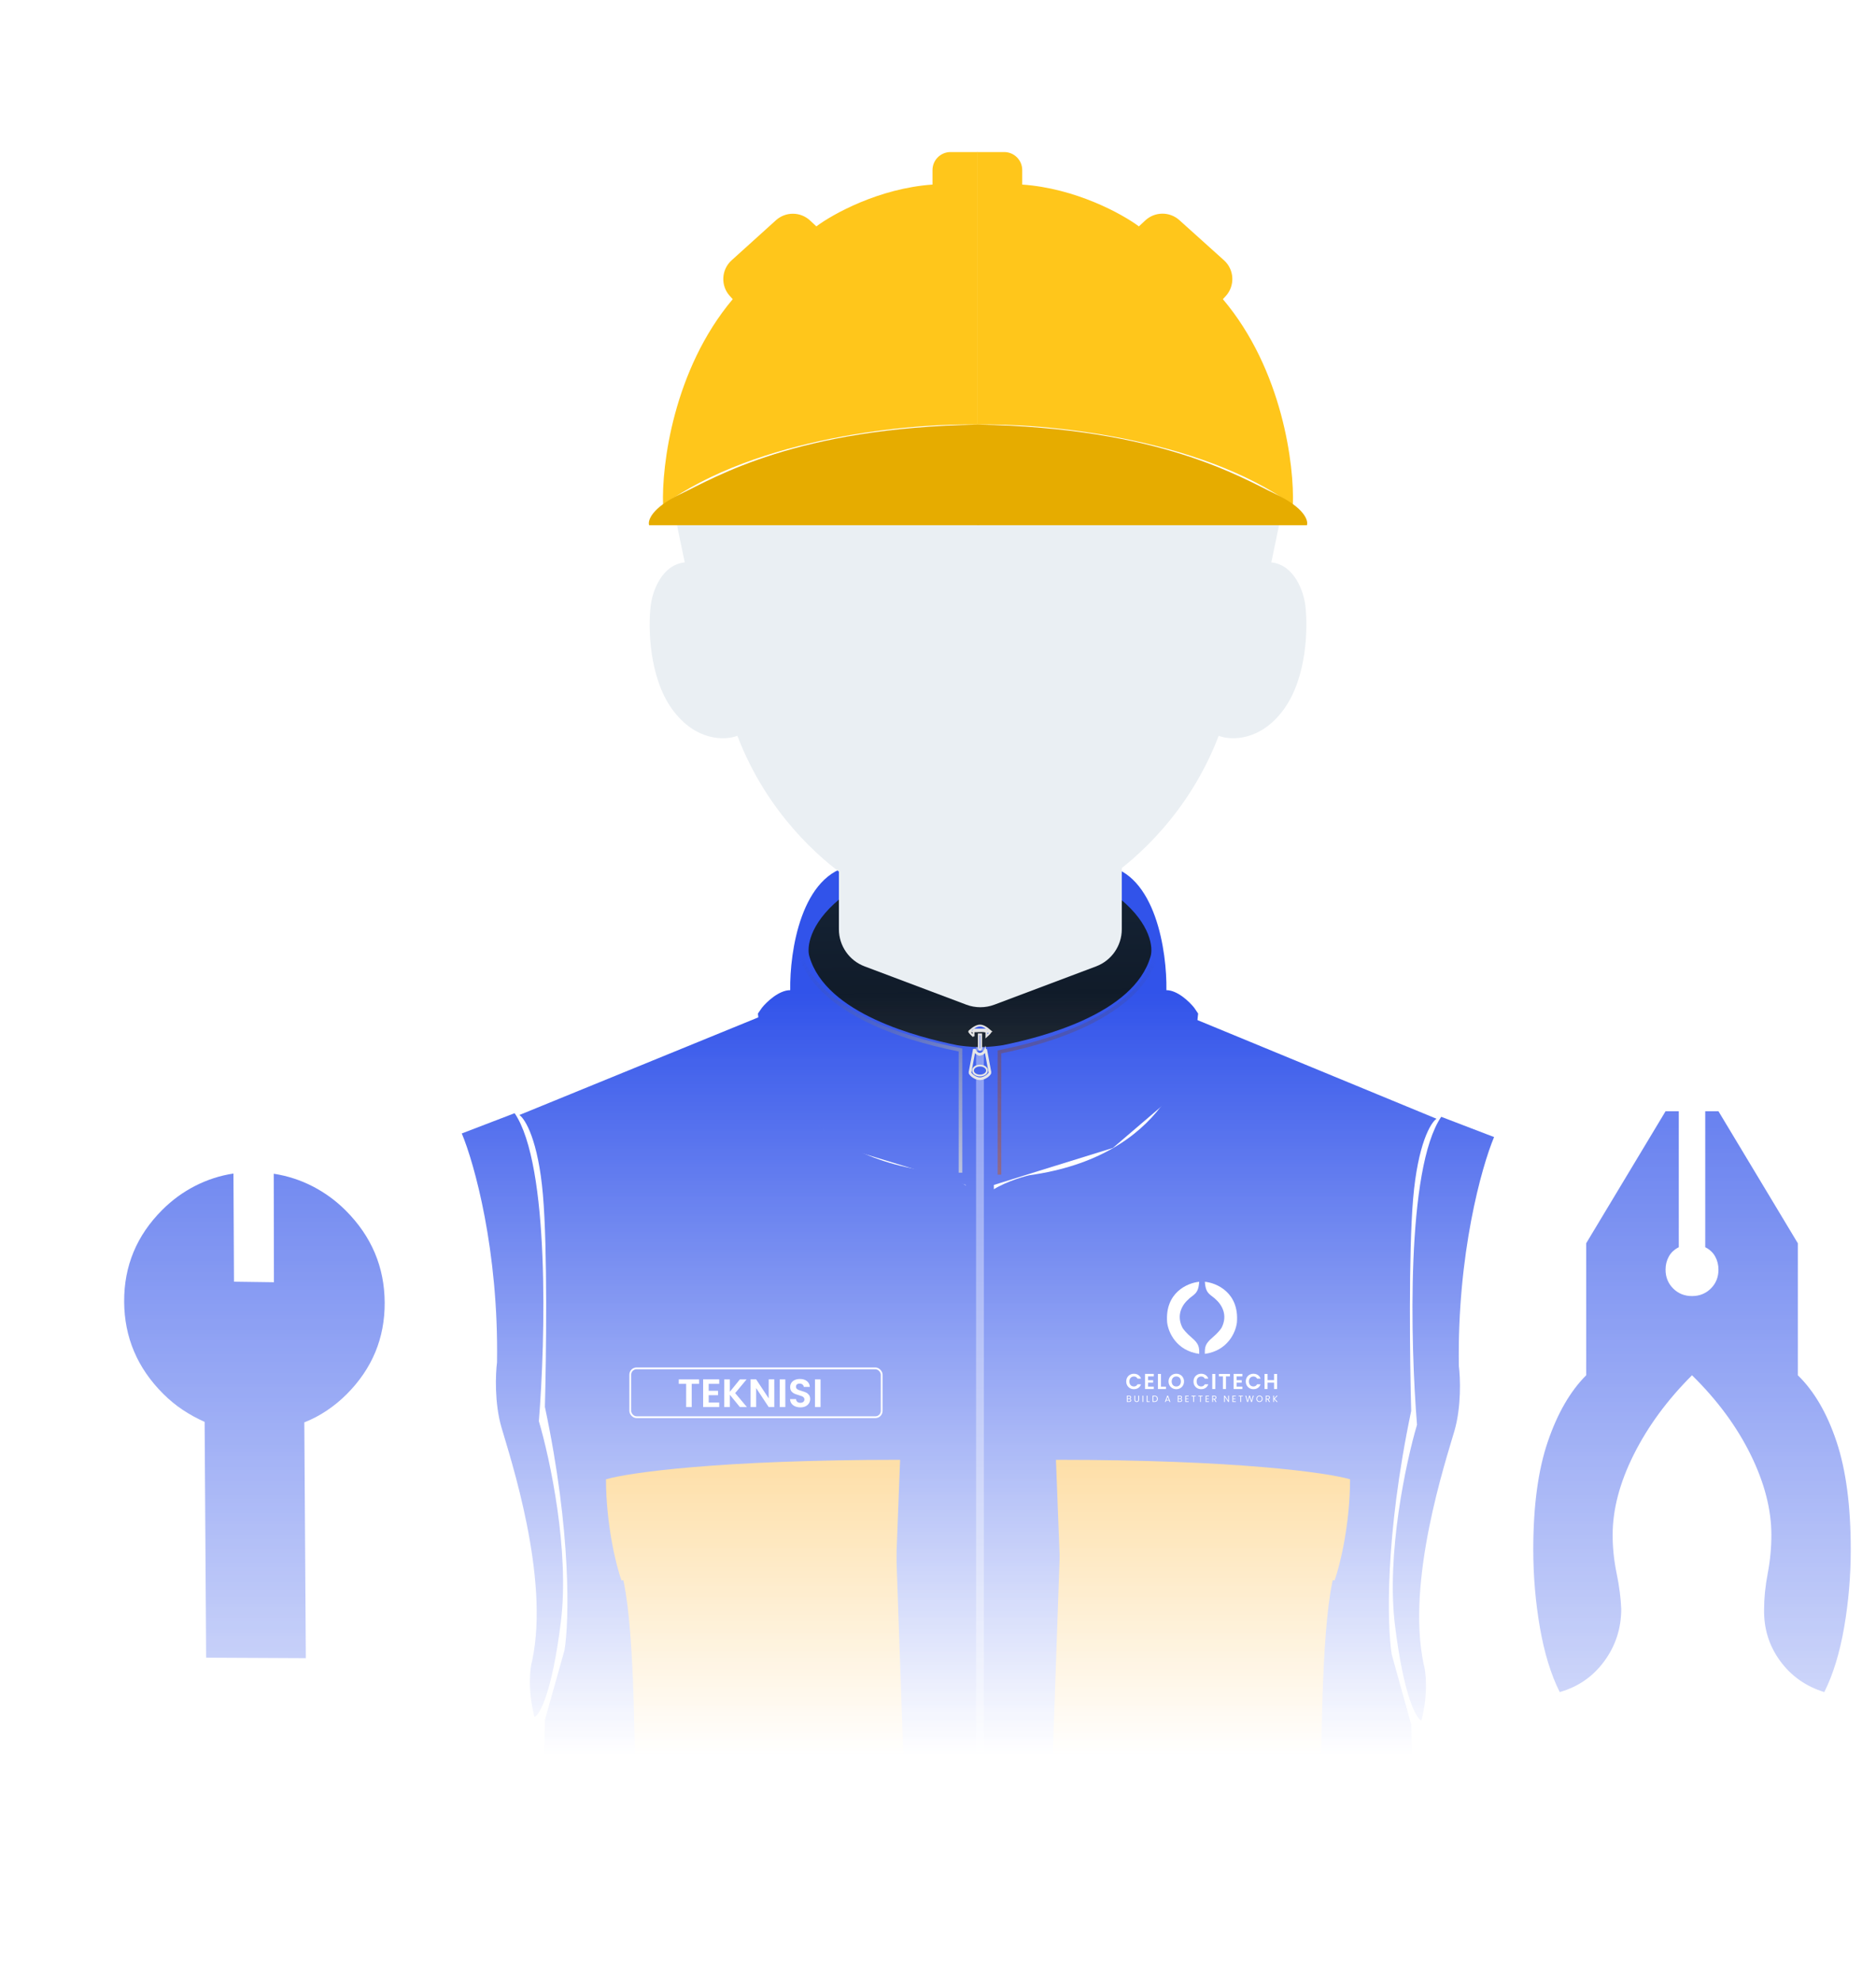 <svg width="161" height="170" viewBox="0 0 520 549" fill="none" xmlns="http://www.w3.org/2000/svg">
<mask id="mask0_1653_250" style="mask-type:alpha" maskUnits="userSpaceOnUse" x="33" y="0" width="487" height="487">
<rect x="33" width="487" height="487" fill="url(#paint0_linear_1653_250)"/>
</mask>
<g mask="url(#mask0_1653_250)">
<mask id="mask1_1653_250" style="mask-type:alpha" maskUnits="userSpaceOnUse" x="38" y="12" width="475" height="475">
<rect x="38" y="12" width="474.042" height="474.042" fill="#D9D9D9"/>
</mask>
<g mask="url(#mask1_1653_250)">
<g filter="url(#filter0_i_1653_250)">
<path fill-rule="evenodd" clip-rule="evenodd" d="M211.205 281.295C212.511 279.676 215.905 276.436 219.039 276.436C218.852 265.818 222.06 244.041 236.385 241.882H269.398H271.636V241.882H273.834H306.268C320.341 244.042 323.493 265.818 323.31 276.436C326.388 276.436 329.723 279.676 331.006 281.295L332.105 282.915L331.006 293.174L325.509 305.591L308.467 320.169L287.577 326.648L275.483 330.427L279.331 732.661L271.636 734.281L271.635 734.281L263.802 732.661L267.719 330.427L255.409 326.648L234.146 320.169L216.8 305.591L211.205 293.173L210.086 282.915L211.205 281.295Z" fill="#3153EA"/>
</g>
<g filter="url(#filter1_i_1653_250)">
<path d="M131 314.152L145.649 308.535C155.415 322.913 154.194 371.44 152.363 393.906C155.415 404.203 160.908 429.74 158.467 449.51C156.025 469.28 152.567 475.346 151.142 475.908C149.189 468.269 149.922 462.241 150.532 460.181C155.415 437.154 144.428 404.016 141.987 395.591C140.034 388.851 140.359 380.801 140.766 377.618C141.254 346.615 134.459 322.389 131 314.152Z" fill="#3153EA"/>
</g>
<path d="M258.869 731.289C263.661 733.014 267.764 733.446 269.216 733.446L269.216 329.534C265.731 326.946 260.14 325.22 257.78 324.681C220.311 319.504 212.033 293.403 212.577 281L143.957 309.042C145.591 310.12 149.185 316.052 150.492 331.152C151.799 346.251 151.4 376.63 151.037 389.932C158.444 424.877 157.754 449.431 156.483 457.341L151.127 476.432L151.037 476.754L146.68 675.205C146.499 685.631 145.809 708.532 144.502 716.729C143.195 724.925 147.225 727.334 149.403 727.514L235.451 729.671C241.26 729.491 254.076 729.563 258.869 731.289Z" fill="#3153EA"/>
<g filter="url(#filter2_i_1653_250)">
<path d="M411.137 315.152L396.488 309.535C386.722 323.913 387.942 372.44 389.774 394.906C386.722 405.203 381.228 430.74 383.67 450.51C386.111 470.28 389.57 476.346 390.994 476.908C392.947 469.269 392.215 463.241 391.605 461.181C386.722 438.154 397.708 405.016 400.15 396.591C402.103 389.851 401.778 381.801 401.371 378.618C400.882 347.615 407.678 323.389 411.137 315.152Z" fill="#3153EA"/>
</g>
<path d="M284.258 732.826C279.507 734.553 275.44 734.985 274 734.985L274 330.592C277.456 328 282.999 326.273 285.338 325.733C322.484 320.55 330.691 294.418 330.151 282L398.18 310.075C396.56 311.155 392.997 317.094 391.701 332.212C390.405 347.329 390.801 377.744 391.161 391.062C383.818 426.048 384.502 450.632 385.762 458.551L391.071 477.665L391.161 477.988L395.48 676.675C395.66 687.113 396.344 710.042 397.64 718.248C398.936 726.455 394.94 728.867 392.781 729.047L307.475 731.206C301.716 731.026 289.01 731.098 284.258 732.826Z" fill="#3153EA"/>
<rect x="270.555" y="286.154" width="2.16" height="448.126" fill="white" fill-opacity="0.38"/>
<path d="M221.975 258.619C219.393 265.998 226.843 283.239 266.235 291.014L266.237 325.029" stroke="url(#paint1_linear_1653_250)"/>
<path d="M320.231 259.159C322.751 266.538 315.48 283.779 277.034 291.554L277.033 325.569" stroke="url(#paint2_linear_1653_250)"/>
<g filter="url(#filter3_i_1653_250)">
<path fill-rule="evenodd" clip-rule="evenodd" d="M277.951 286.687C288.654 284.5 314.321 278.055 318.918 262.084C319.656 259.714 319.029 253.226 310.614 246.228C308.786 244.708 306.407 244.041 298.435 244.041H277.951H271.307V244.041H265.317H244.834C236.863 244.041 234.484 244.708 232.656 246.228C224.241 253.226 223.614 259.715 224.352 262.084C228.949 278.056 254.614 284.5 265.317 286.687C266.334 286.855 268.846 287.176 271.307 287.227V287.234C271.414 287.234 271.52 287.233 271.627 287.232C271.738 287.233 271.849 287.234 271.96 287.234V287.227C274.422 287.176 276.934 286.855 277.951 286.687Z" fill="url(#paint3_linear_1653_250)"/>
</g>
<path d="M269.853 285.34H270.103H273.169H273.419V285.59V287.245C273.62 287.062 273.801 286.894 273.958 286.74C274.22 286.484 274.406 286.279 274.51 286.125L269.853 285.34ZM269.853 285.34V285.59V287.245M269.853 285.34V287.245M269.853 287.245C269.652 287.062 269.471 286.894 269.314 286.74C269.051 286.484 268.866 286.279 268.762 286.125C268.705 286.041 268.676 285.98 268.66 285.938L269.853 287.245ZM274.517 285.747L274.517 285.747C273.298 284.665 272.409 284.244 271.636 284.244C270.863 284.244 269.974 284.665 268.755 285.747C268.687 285.808 268.662 285.842 268.653 285.858C268.649 285.864 268.648 285.867 268.648 285.868L268.648 285.868L268.648 285.868L274.517 285.747ZM274.517 285.747C274.585 285.808 274.61 285.842 274.619 285.858C274.623 285.865 274.624 285.867 274.624 285.868L274.624 285.868C274.624 285.868 274.625 285.871 274.625 285.878C274.625 285.878 274.625 285.878 274.625 285.878M274.517 285.747L274.625 285.878M268.732 297.294C268.737 297.35 268.792 297.519 268.939 297.715C269.093 297.921 269.329 298.153 269.614 298.365C270.185 298.787 270.949 299.112 271.636 299.112C272.323 299.112 273.087 298.787 273.657 298.365C273.943 298.153 274.179 297.921 274.333 297.715M268.732 297.294L268.978 297.34L268.987 297.29M268.732 297.294L269.956 290.773C269.999 290.932 270.055 291.086 270.124 291.232M268.732 297.294L268.981 297.273C268.981 297.269 268.981 297.269 268.982 297.273C268.983 297.276 268.985 297.282 268.987 297.29M268.987 297.29C268.992 297.304 268.999 297.324 269.011 297.351C269.036 297.407 269.077 297.482 269.139 297.565L269.139 297.565C269.276 297.748 269.494 297.964 269.763 298.164L269.763 298.164C270.305 298.565 271.018 298.862 271.636 298.862C272.254 298.862 272.966 298.565 273.509 298.164L273.509 298.164C273.778 297.964 273.996 297.748 274.133 297.565M268.987 297.29L270.124 291.232M274.133 297.565C274.133 297.565 274.133 297.565 274.133 297.565L274.333 297.715M274.133 297.565L274.333 297.715M274.133 297.565C274.195 297.482 274.236 297.407 274.261 297.351C274.273 297.324 274.28 297.304 274.285 297.29M274.333 297.715C274.48 297.519 274.535 297.35 274.54 297.294M274.54 297.294L274.294 297.34L274.285 297.29M274.54 297.294L273.326 290.825C273.28 290.971 273.221 291.112 273.15 291.245M274.54 297.294L274.29 297.273C274.291 297.269 274.291 297.269 274.29 297.273C274.289 297.276 274.287 297.282 274.285 297.29M274.285 297.29L273.15 291.245M273.15 291.245L273.068 290.809C272.838 291.478 272.277 292.05 271.636 292.069C270.917 292.054 270.421 291.473 270.213 290.762L270.124 291.232M273.15 291.245C273.099 291.341 273.043 291.432 272.981 291.519C272.668 291.957 272.195 292.303 271.644 292.319L271.63 292.32L271.631 292.319C271.046 292.307 270.594 291.981 270.298 291.54C270.233 291.443 270.175 291.34 270.124 291.232M274.625 285.878C274.625 285.879 274.626 285.897 274.611 285.938C274.596 285.98 274.567 286.041 274.51 286.125L274.625 285.878ZM268.647 285.878C268.647 285.878 268.647 285.878 268.647 285.878L268.647 285.878ZM271.484 290.902C271.423 290.842 271.345 290.717 271.304 290.467V286.685H271.967V290.467C271.927 290.717 271.849 290.842 271.788 290.902C271.728 290.962 271.67 290.974 271.636 290.974C271.602 290.974 271.544 290.962 271.484 290.902ZM273.578 296.717C273.578 296.296 273.322 295.946 272.971 295.712C272.618 295.478 272.146 295.34 271.636 295.34C271.126 295.34 270.654 295.478 270.301 295.712C269.95 295.946 269.694 296.296 269.694 296.717C269.694 297.138 269.95 297.488 270.301 297.722C270.654 297.957 271.126 298.094 271.636 298.094C272.146 298.094 272.618 297.957 272.971 297.722C273.322 297.488 273.578 297.138 273.578 296.717Z" fill="#3153EA" stroke="#E4E4E4" stroke-width="0.5"/>
<g filter="url(#filter4_d_1653_250)">
<path d="M291.611 490.241L293.771 428.151C330.917 426.423 359.64 430.851 369.898 434.09C366.443 446.184 366.299 479.262 366.119 493.48L291.611 490.241Z" fill="#FBAC1E"/>
<g filter="url(#filter5_d_1653_250)">
<path d="M293.771 428.692L292.691 400.616C343.227 400.616 368.099 404.216 374.218 406.015C374.218 418.109 371.518 429.771 369.899 434.091C343.119 427.18 307.809 427.612 293.771 428.692Z" fill="#FBAC1E"/>
</g>
<g filter="url(#filter6_ii_1653_250)">
<path d="M296.406 425.418L295.391 402.776C342.914 402.776 366.304 405.679 372.058 407.13C372.058 416.884 369.519 426.289 367.996 429.772C342.813 424.199 309.607 424.547 296.406 425.418Z" fill="#FBAC1E"/>
</g>
</g>
<g filter="url(#filter7_d_1653_250)">
<path d="M250.578 490.241L248.418 428.151C211.273 426.423 182.549 430.851 172.291 434.09C175.746 446.184 175.89 479.262 176.07 493.48L250.578 490.241Z" fill="#FBAC1E"/>
<g filter="url(#filter8_d_1653_250)">
<path d="M248.418 428.692L249.498 400.616C198.962 400.616 174.09 404.216 167.971 406.015C167.971 418.109 170.671 429.771 172.291 434.091C199.07 427.18 234.381 427.612 248.418 428.692Z" fill="#FBAC1E"/>
</g>
<g filter="url(#filter9_ii_1653_250)">
<path d="M245.783 425.418L246.799 402.776C199.275 402.776 175.886 405.679 170.131 407.13C170.131 416.884 172.67 426.289 174.193 429.772C199.377 424.199 232.582 424.547 245.783 425.418Z" fill="#FBAC1E"/>
</g>
</g>
<path d="M327.739 367.965C325.972 364.417 327.695 361.567 329.695 359.83C325.784 361.491 325.197 366.392 325.675 368.456L326.977 372.005L329.778 374.44L331.722 375.1L331.892 375.138L332.024 375.176L332.401 375.251C332.458 373.345 332.269 372.401 330.325 370.759C328.77 369.445 327.953 368.349 327.739 367.965Z" fill="white"/>
<path d="M323.511 366.494C322.877 358.249 329.174 355.571 332.402 355.263C332.156 358.887 330.904 358.585 328.608 360.793C326.785 362.546 326.204 363.908 326.022 365.418C325.202 372.224 330.256 374.83 332.402 375.252C326.12 374.376 323.832 369.344 323.511 366.494Z" fill="white"/>
<path d="M338.632 367.965C340.399 364.417 338.677 361.567 336.676 359.83C340.587 361.491 341.174 366.392 340.696 368.456L339.394 372.005L336.593 374.44L334.649 375.1L334.479 375.138L334.347 375.176L333.97 375.251C333.913 373.345 334.102 372.401 336.046 370.759C337.601 369.445 338.418 368.349 338.632 367.965Z" fill="white"/>
<path d="M342.86 366.494C343.494 358.249 337.197 355.571 333.969 355.263C334.215 358.887 335.467 358.585 337.763 360.793C339.586 362.546 340.167 363.908 340.349 365.418C341.17 372.224 336.115 374.83 333.969 375.252C340.251 374.376 342.539 369.344 342.86 366.494Z" fill="white"/>
<path d="M312.18 382.9C312.18 382.488 312.272 382.12 312.456 381.796C312.644 381.468 312.898 381.214 313.218 381.034C313.542 380.85 313.904 380.758 314.304 380.758C314.772 380.758 315.182 380.878 315.534 381.118C315.886 381.358 316.132 381.69 316.272 382.114H315.306C315.21 381.914 315.074 381.764 314.898 381.664C314.726 381.564 314.526 381.514 314.298 381.514C314.054 381.514 313.836 381.572 313.644 381.688C313.456 381.8 313.308 381.96 313.2 382.168C313.096 382.376 313.044 382.62 313.044 382.9C313.044 383.176 313.096 383.42 313.2 383.632C313.308 383.84 313.456 384.002 313.644 384.118C313.836 384.23 314.054 384.286 314.298 384.286C314.526 384.286 314.726 384.236 314.898 384.136C315.074 384.032 315.21 383.88 315.306 383.68H316.272C316.132 384.108 315.886 384.442 315.534 384.682C315.186 384.918 314.776 385.036 314.304 385.036C313.904 385.036 313.542 384.946 313.218 384.766C312.898 384.582 312.644 384.328 312.456 384.004C312.272 383.68 312.18 383.312 312.18 382.9ZM318.219 381.49V382.54H319.629V383.206H318.219V384.316H319.809V385H317.379V380.806H319.809V381.49H318.219ZM321.803 384.334H323.183V385H320.963V380.812H321.803V384.334ZM326.051 385.042C325.659 385.042 325.299 384.95 324.971 384.766C324.643 384.582 324.383 384.328 324.191 384.004C323.999 383.676 323.903 383.306 323.903 382.894C323.903 382.486 323.999 382.12 324.191 381.796C324.383 381.468 324.643 381.212 324.971 381.028C325.299 380.844 325.659 380.752 326.051 380.752C326.447 380.752 326.807 380.844 327.131 381.028C327.459 381.212 327.717 381.468 327.905 381.796C328.097 382.12 328.193 382.486 328.193 382.894C328.193 383.306 328.097 383.676 327.905 384.004C327.717 384.328 327.459 384.582 327.131 384.766C326.803 384.95 326.443 385.042 326.051 385.042ZM326.051 384.292C326.303 384.292 326.525 384.236 326.717 384.124C326.909 384.008 327.059 383.844 327.167 383.632C327.275 383.42 327.329 383.174 327.329 382.894C327.329 382.614 327.275 382.37 327.167 382.162C327.059 381.95 326.909 381.788 326.717 381.676C326.525 381.564 326.303 381.508 326.051 381.508C325.799 381.508 325.575 381.564 325.379 381.676C325.187 381.788 325.037 381.95 324.929 382.162C324.821 382.37 324.767 382.614 324.767 382.894C324.767 383.174 324.821 383.42 324.929 383.632C325.037 383.844 325.187 384.008 325.379 384.124C325.575 384.236 325.799 384.292 326.051 384.292ZM330.823 382.9C330.823 382.488 330.915 382.12 331.099 381.796C331.287 381.468 331.541 381.214 331.861 381.034C332.185 380.85 332.547 380.758 332.947 380.758C333.415 380.758 333.825 380.878 334.177 381.118C334.529 381.358 334.775 381.69 334.915 382.114H333.949C333.853 381.914 333.717 381.764 333.541 381.664C333.369 381.564 333.169 381.514 332.941 381.514C332.697 381.514 332.479 381.572 332.287 381.688C332.099 381.8 331.951 381.96 331.843 382.168C331.739 382.376 331.687 382.62 331.687 382.9C331.687 383.176 331.739 383.42 331.843 383.632C331.951 383.84 332.099 384.002 332.287 384.118C332.479 384.23 332.697 384.286 332.941 384.286C333.169 384.286 333.369 384.236 333.541 384.136C333.717 384.032 333.853 383.88 333.949 383.68H334.915C334.775 384.108 334.529 384.442 334.177 384.682C333.829 384.918 333.419 385.036 332.947 385.036C332.547 385.036 332.185 384.946 331.861 384.766C331.541 384.582 331.287 384.328 331.099 384.004C330.915 383.68 330.823 383.312 330.823 382.9ZM336.863 380.812V385H336.023V380.812H336.863ZM340.933 380.812V381.49H339.817V385H338.977V381.49H337.861V380.812H340.933ZM342.776 381.49V382.54H344.186V383.206H342.776V384.316H344.366V385H341.936V380.806H344.366V381.49H342.776ZM345.315 382.9C345.315 382.488 345.407 382.12 345.591 381.796C345.779 381.468 346.033 381.214 346.353 381.034C346.677 380.85 347.039 380.758 347.439 380.758C347.907 380.758 348.317 380.878 348.669 381.118C349.021 381.358 349.267 381.69 349.407 382.114H348.441C348.345 381.914 348.209 381.764 348.033 381.664C347.861 381.564 347.661 381.514 347.433 381.514C347.189 381.514 346.971 381.572 346.779 381.688C346.591 381.8 346.443 381.96 346.335 382.168C346.231 382.376 346.179 382.62 346.179 382.9C346.179 383.176 346.231 383.42 346.335 383.632C346.443 383.84 346.591 384.002 346.779 384.118C346.971 384.23 347.189 384.286 347.433 384.286C347.661 384.286 347.861 384.236 348.033 384.136C348.209 384.032 348.345 383.88 348.441 383.68H349.407C349.267 384.108 349.021 384.442 348.669 384.682C348.321 384.918 347.911 385.036 347.439 385.036C347.039 385.036 346.677 384.946 346.353 384.766C346.033 384.582 345.779 384.328 345.591 384.004C345.407 383.68 345.315 383.312 345.315 382.9ZM353.988 380.812V385H353.148V383.218H351.354V385H350.514V380.812H351.354V382.534H353.148V380.812H353.988Z" fill="white"/>
<path d="M313.224 387.68C313.287 387.69 313.345 387.715 313.397 387.757C313.45 387.799 313.492 387.85 313.522 387.912C313.553 387.974 313.569 388.04 313.569 388.11C313.569 388.198 313.547 388.278 313.502 388.35C313.457 388.42 313.391 388.475 313.304 388.517C313.219 388.557 313.118 388.577 313.002 388.577H312.352V386.835H312.977C313.095 386.835 313.196 386.855 313.279 386.895C313.362 386.933 313.425 386.985 313.467 387.052C313.508 387.119 313.529 387.194 313.529 387.277C313.529 387.38 313.501 387.466 313.444 387.535C313.389 387.601 313.316 387.65 313.224 387.68ZM312.579 387.587H312.962C313.068 387.587 313.151 387.562 313.209 387.512C313.267 387.462 313.297 387.393 313.297 387.305C313.297 387.216 313.267 387.147 313.209 387.097C313.151 387.047 313.067 387.022 312.957 387.022H312.579V387.587ZM312.982 388.39C313.095 388.39 313.183 388.363 313.247 388.31C313.31 388.256 313.342 388.182 313.342 388.087C313.342 387.99 313.308 387.915 313.242 387.86C313.175 387.803 313.086 387.775 312.974 387.775H312.579V388.39H312.982ZM314.657 386.835V387.937C314.657 388.092 314.695 388.207 314.77 388.282C314.846 388.357 314.952 388.395 315.087 388.395C315.221 388.395 315.325 388.357 315.4 388.282C315.476 388.207 315.515 388.092 315.515 387.937V386.835H315.742V387.935C315.742 388.08 315.713 388.202 315.655 388.302C315.596 388.4 315.517 388.474 315.417 388.522C315.319 388.57 315.208 388.595 315.085 388.595C314.961 388.595 314.85 388.57 314.75 388.522C314.651 388.474 314.573 388.4 314.515 388.302C314.458 388.202 314.43 388.08 314.43 387.935V386.835H314.657ZM316.899 386.835V388.577H316.672V386.835H316.899ZM318.065 388.392H318.675V388.577H317.837V386.835H318.065V388.392ZM320.009 386.835C320.199 386.835 320.363 386.87 320.501 386.942C320.641 387.012 320.748 387.113 320.821 387.245C320.896 387.376 320.934 387.531 320.934 387.71C320.934 387.888 320.896 388.043 320.821 388.175C320.748 388.305 320.641 388.405 320.501 388.475C320.363 388.543 320.199 388.577 320.009 388.577H319.466V386.835H320.009ZM320.009 388.39C320.234 388.39 320.405 388.33 320.524 388.212C320.642 388.092 320.701 387.925 320.701 387.71C320.701 387.493 320.641 387.324 320.521 387.202C320.403 387.08 320.232 387.02 320.009 387.02H319.694V388.39H320.009ZM324.03 388.19H323.27L323.13 388.577H322.89L323.52 386.845H323.783L324.41 388.577H324.17L324.03 388.19ZM323.965 388.005L323.65 387.125L323.335 388.005H323.965ZM327.324 387.68C327.387 387.69 327.445 387.715 327.496 387.757C327.55 387.799 327.591 387.85 327.621 387.912C327.653 387.974 327.669 388.04 327.669 388.11C327.669 388.198 327.646 388.278 327.601 388.35C327.556 388.42 327.49 388.475 327.404 388.517C327.319 388.557 327.218 388.577 327.101 388.577H326.451V386.835H327.076C327.195 386.835 327.295 386.855 327.379 386.895C327.462 386.933 327.525 386.985 327.566 387.052C327.608 387.119 327.629 387.194 327.629 387.277C327.629 387.38 327.6 387.466 327.544 387.535C327.489 387.601 327.415 387.65 327.324 387.68ZM326.679 387.587H327.061C327.168 387.587 327.25 387.562 327.309 387.512C327.367 387.462 327.396 387.393 327.396 387.305C327.396 387.216 327.367 387.147 327.309 387.097C327.25 387.047 327.166 387.022 327.056 387.022H326.679V387.587ZM327.081 388.39C327.195 388.39 327.283 388.363 327.346 388.31C327.41 388.256 327.441 388.182 327.441 388.087C327.441 387.99 327.408 387.915 327.341 387.86C327.275 387.803 327.185 387.775 327.074 387.775H326.679V388.39H327.081ZM328.762 387.02V387.602H329.397V387.79H328.762V388.39H329.472V388.577H328.534V386.832H329.472V387.02H328.762ZM331.439 386.835V387.02H330.964V388.577H330.736V387.02H330.259V386.835H331.439ZM333.341 386.835V387.02H332.866V388.577H332.639V387.02H332.161V386.835H333.341ZM334.399 387.02V387.602H335.034V387.79H334.399V388.39H335.109V388.577H334.171V386.832H335.109V387.02H334.399ZM336.921 388.577L336.506 387.865H336.231V388.577H336.003V386.835H336.566C336.697 386.835 336.808 386.857 336.898 386.902C336.99 386.947 337.058 387.008 337.103 387.085C337.148 387.161 337.171 387.249 337.171 387.347C337.171 387.467 337.136 387.573 337.066 387.665C336.997 387.756 336.894 387.817 336.756 387.847L337.193 388.577H336.921ZM336.231 387.682H336.566C336.689 387.682 336.781 387.652 336.843 387.592C336.905 387.53 336.936 387.449 336.936 387.347C336.936 387.244 336.905 387.164 336.843 387.107C336.783 387.05 336.691 387.022 336.566 387.022H336.231V387.682ZM340.661 388.577H340.433L339.518 387.19V388.577H339.291V386.832H339.518L340.433 388.217V386.832H340.661V388.577ZM341.826 387.02V387.602H342.461V387.79H341.826V388.39H342.536V388.577H341.598V386.832H342.536V387.02H341.826ZM344.503 386.835V387.02H344.028V388.577H343.8V387.02H343.323V386.835H344.503ZM347.523 386.835L347.018 388.577H346.763L346.358 387.175L345.938 388.577L345.685 388.58L345.198 386.835H345.44L345.82 388.312L346.24 386.835H346.495L346.895 388.307L347.278 386.835H347.523ZM349.112 388.595C348.95 388.595 348.802 388.557 348.669 388.482C348.536 388.405 348.43 388.3 348.352 388.165C348.275 388.028 348.237 387.875 348.237 387.705C348.237 387.535 348.275 387.382 348.352 387.247C348.43 387.11 348.536 387.005 348.669 386.93C348.802 386.853 348.95 386.815 349.112 386.815C349.275 386.815 349.423 386.853 349.557 386.93C349.69 387.005 349.795 387.11 349.872 387.245C349.948 387.38 349.987 387.533 349.987 387.705C349.987 387.876 349.948 388.03 349.872 388.165C349.795 388.3 349.69 388.405 349.557 388.482C349.423 388.557 349.275 388.595 349.112 388.595ZM349.112 388.397C349.233 388.397 349.342 388.369 349.439 388.312C349.537 388.255 349.614 388.175 349.669 388.07C349.726 387.965 349.754 387.843 349.754 387.705C349.754 387.565 349.726 387.443 349.669 387.34C349.614 387.235 349.538 387.154 349.442 387.097C349.345 387.04 349.235 387.012 349.112 387.012C348.988 387.012 348.878 387.04 348.782 387.097C348.685 387.154 348.608 387.235 348.552 387.34C348.497 387.443 348.469 387.565 348.469 387.705C348.469 387.843 348.497 387.965 348.552 388.07C348.608 388.175 348.685 388.255 348.782 388.312C348.88 388.369 348.99 388.397 349.112 388.397ZM351.754 388.577L351.339 387.865H351.064V388.577H350.837V386.835H351.399C351.531 386.835 351.642 386.857 351.732 386.902C351.824 386.947 351.892 387.008 351.937 387.085C351.982 387.161 352.004 387.249 352.004 387.347C352.004 387.467 351.969 387.573 351.899 387.665C351.831 387.756 351.728 387.817 351.589 387.847L352.027 388.577H351.754ZM351.064 387.682H351.399C351.523 387.682 351.615 387.652 351.677 387.592C351.739 387.53 351.769 387.449 351.769 387.347C351.769 387.244 351.739 387.164 351.677 387.107C351.617 387.05 351.524 387.022 351.399 387.022H351.064V387.682ZM353.853 388.577L353.135 387.782V388.577H352.908V386.835H353.135V387.642L353.855 386.835H354.143L353.353 387.707L354.15 388.577H353.853Z" fill="white"/>
<path d="M193.778 382.322V383.565H191.732V390H190.192V383.565H188.146V382.322H193.778ZM196.442 383.565V385.49H199.027V386.711H196.442V388.746H199.357V390H194.902V382.311H199.357V383.565H196.442ZM205.09 390L202.296 386.579V390H200.756V382.322H202.296V385.765L205.09 382.322H206.949L203.781 386.128L207.037 390H205.09ZM214.617 390H213.077L209.59 384.731V390H208.05V382.311H209.59L213.077 387.591V382.311H214.617V390ZM217.679 382.322V390H216.139V382.322H217.679ZM221.851 390.077C221.316 390.077 220.832 389.985 220.399 389.802C219.974 389.619 219.637 389.355 219.387 389.01C219.138 388.665 219.01 388.258 219.002 387.789H220.652C220.674 388.104 220.784 388.354 220.982 388.537C221.188 388.72 221.466 388.812 221.818 388.812C222.178 388.812 222.46 388.728 222.665 388.559C222.871 388.383 222.973 388.156 222.973 387.877C222.973 387.65 222.904 387.463 222.764 387.316C222.625 387.169 222.449 387.056 222.236 386.975C222.031 386.887 221.745 386.792 221.378 386.689C220.88 386.542 220.473 386.399 220.157 386.26C219.849 386.113 219.582 385.897 219.354 385.611C219.134 385.318 219.024 384.929 219.024 384.445C219.024 383.99 219.138 383.594 219.365 383.257C219.593 382.92 219.912 382.663 220.322 382.487C220.733 382.304 221.202 382.212 221.73 382.212C222.522 382.212 223.164 382.406 223.655 382.795C224.154 383.176 224.429 383.712 224.48 384.401H222.786C222.772 384.137 222.658 383.921 222.445 383.752C222.24 383.576 221.965 383.488 221.62 383.488C221.32 383.488 221.078 383.565 220.894 383.719C220.718 383.873 220.63 384.097 220.63 384.39C220.63 384.595 220.696 384.768 220.828 384.907C220.968 385.039 221.136 385.149 221.334 385.237C221.54 385.318 221.826 385.413 222.192 385.523C222.691 385.67 223.098 385.816 223.413 385.963C223.729 386.11 224 386.33 224.227 386.623C224.455 386.916 224.568 387.301 224.568 387.778C224.568 388.189 224.462 388.57 224.249 388.922C224.037 389.274 223.725 389.556 223.314 389.769C222.904 389.974 222.416 390.077 221.851 390.077ZM227.444 382.322V390H225.904V382.322H227.444Z" fill="white"/>
<rect x="174.701" y="379.269" width="69.689" height="13.538" rx="1.75" stroke="white" stroke-width="0.5"/>
<g filter="url(#filter10_i_1653_250)">
<path d="M232.533 263.546V234.464H310.943V263.546C310.943 268.126 308.105 272.227 303.819 273.84L275.614 284.461C273.116 285.401 270.36 285.401 267.862 284.461L239.657 273.84C235.371 272.227 232.533 268.126 232.533 263.546Z" fill="#EAEFF3"/>
</g>
<path d="M203.108 82.889C186.626 102.461 183.364 129.1 183.794 139.973C209.89 121.088 252.752 117.225 270.922 117.654V42.114H263.475C260.713 42.114 258.475 44.353 258.475 47.114V51.128C243.71 52.158 230.863 59.282 226.284 62.716L224.547 61.094C221.889 58.613 217.774 58.58 215.077 61.018L202.791 72.122C199.896 74.74 199.7 79.219 202.356 82.079L203.108 82.889Z" fill="#FFC61B"/>
<path d="M204.396 203.926C212.637 225.558 227.572 238.126 234.44 242.983C248.518 252.941 265.057 257.576 271.351 258.864V145.554H187.656L189.802 155.855C183.278 156.541 180.79 164.153 180.361 167.872C179.645 173.738 179.846 187.702 186.37 196.629C192.893 205.557 201.106 205.213 204.396 203.926Z" fill="#EAEFF3"/>
<path d="M179.928 145.553H271.349V117.654C220.703 118.513 198.384 132.247 188.513 136.969C180.615 140.746 179.499 144.265 179.928 145.553Z" fill="#E6AC00"/>
<path d="M338.963 82.889C355.519 102.461 358.796 129.1 358.364 139.973C332.15 121.088 289.094 117.225 270.842 117.654V42.114H278.346C281.107 42.114 283.346 44.353 283.346 47.114V51.128C298.177 52.158 311.083 59.282 315.682 62.716L317.46 61.064C320.115 58.597 324.213 58.565 326.907 60.988L339.27 72.113C342.181 74.732 342.378 79.228 339.707 82.091L338.963 82.889Z" fill="#FFC61B"/>
<path d="M337.796 203.926C329.555 225.558 314.62 238.126 307.753 242.983C293.674 252.941 277.136 257.576 270.842 258.864V145.554H354.535L352.389 155.855C358.913 156.541 361.402 164.153 361.831 167.872C362.546 173.738 362.346 187.702 355.822 196.629C349.298 205.557 341.086 205.213 337.796 203.926Z" fill="#EAEFF3"/>
<path d="M362.263 145.553H270.844V117.654C321.489 118.513 343.807 132.247 353.679 136.969C361.576 140.746 362.692 144.265 362.263 145.553Z" fill="#E6AC00"/>
</g>
</g>
<mask id="mask2_1653_250" style="mask-type:alpha" maskUnits="userSpaceOnUse" x="0" y="224" width="520" height="325">
<rect y="224" width="520" height="325" fill="url(#paint4_linear_1653_250)"/>
</mask>
<g mask="url(#mask2_1653_250)">
<path d="M57.139 459.458L56.719 394.101C54.624 393.176 52.611 392.072 50.679 390.79C48.744 389.506 46.924 388.01 45.217 386.303C38.061 379.148 34.461 370.638 34.415 360.774C34.364 350.91 37.88 342.436 44.966 335.351C47.696 332.621 50.739 330.399 54.096 328.686C57.451 326.97 60.988 325.827 64.709 325.258L64.856 355.241L75.929 355.394L75.879 325.313C79.736 325.92 83.352 327.096 86.725 328.843C90.097 330.592 93.128 332.812 95.82 335.503C102.975 342.659 106.578 351.168 106.63 361.032C106.676 370.896 103.156 379.371 96.071 386.456C94.381 388.146 92.544 389.655 90.559 390.983C88.572 392.314 86.503 393.398 84.351 394.237L84.771 459.594L57.139 459.458Z" fill="#3355EA"/>
<path d="M432.333 469C429.889 464.121 428.056 458.145 426.833 451.07C425.611 443.996 425 436.8 425 429.482C425 417.407 426.344 407.435 429.033 399.565C431.722 391.7 435.267 385.573 439.667 381.182V344.591L461.667 308H465.333V345.689C464.111 346.298 463.194 347.152 462.583 348.25C461.972 349.348 461.667 350.567 461.667 351.909C461.667 353.983 462.371 355.722 463.779 357.127C465.182 358.527 466.922 359.227 469 359.227C471.078 359.227 472.821 358.527 474.229 357.127C475.632 355.722 476.333 353.983 476.333 351.909C476.333 350.567 476.028 349.348 475.417 348.25C474.806 347.152 473.889 346.298 472.667 345.689V308H476.333L498.333 344.591V381.182C502.856 385.573 506.429 391.7 509.055 399.565C511.685 407.435 513 417.407 513 429.482C513 436.8 512.389 443.996 511.167 451.07C509.944 458.145 508.111 464.121 505.667 469C500.533 467.414 496.439 464.516 493.383 460.306C490.328 456.1 488.861 451.314 488.983 445.948C488.983 442.898 489.321 439.605 489.995 436.068C490.665 432.531 491 428.994 491 425.457C491 418.383 489.076 410.942 485.229 403.136C481.376 395.33 475.967 388.012 469 381.182C462.156 388.012 456.778 395.33 452.867 403.136C448.956 410.942 447 418.383 447 425.457C447 428.994 447.367 432.531 448.1 436.068C448.833 439.605 449.261 442.898 449.383 445.948C449.383 451.314 447.826 456.132 444.712 460.401C441.593 464.67 437.467 467.536 432.333 469Z" fill="#3355EA"/>
</g>
<defs>
<filter id="filter0_i_1653_250" x="210.086" y="239.882" width="122.02" height="494.399" filterUnits="userSpaceOnUse" color-interpolation-filters="sRGB">
<feFlood flood-opacity="0" result="BackgroundImageFix"/>
<feBlend mode="normal" in="SourceGraphic" in2="BackgroundImageFix" result="shape"/>
<feColorMatrix in="SourceAlpha" type="matrix" values="0 0 0 0 0 0 0 0 0 0 0 0 0 0 0 0 0 0 127 0" result="hardAlpha"/>
<feOffset dy="-2"/>
<feGaussianBlur stdDeviation="1"/>
<feComposite in2="hardAlpha" operator="arithmetic" k2="-1" k3="1"/>
<feColorMatrix type="matrix" values="0 0 0 0 0 0 0 0 0 0 0 0 0 0 0 0 0 0 0.25 0"/>
<feBlend mode="normal" in2="shape" result="effect1_innerShadow_1653_250"/>
</filter>
<filter id="filter1_i_1653_250" x="129" y="308.535" width="30.076" height="167.372" filterUnits="userSpaceOnUse" color-interpolation-filters="sRGB">
<feFlood flood-opacity="0" result="BackgroundImageFix"/>
<feBlend mode="normal" in="SourceGraphic" in2="BackgroundImageFix" result="shape"/>
<feColorMatrix in="SourceAlpha" type="matrix" values="0 0 0 0 0 0 0 0 0 0 0 0 0 0 0 0 0 0 127 0" result="hardAlpha"/>
<feOffset dx="-3"/>
<feGaussianBlur stdDeviation="1"/>
<feComposite in2="hardAlpha" operator="arithmetic" k2="-1" k3="1"/>
<feColorMatrix type="matrix" values="0 0 0 0 0 0 0 0 0 0 0 0 0 0 0 0 0 0 0.25 0"/>
<feBlend mode="normal" in2="shape" result="effect1_innerShadow_1653_250"/>
</filter>
<filter id="filter2_i_1653_250" x="383.061" y="309.535" width="30.076" height="167.372" filterUnits="userSpaceOnUse" color-interpolation-filters="sRGB">
<feFlood flood-opacity="0" result="BackgroundImageFix"/>
<feBlend mode="normal" in="SourceGraphic" in2="BackgroundImageFix" result="shape"/>
<feColorMatrix in="SourceAlpha" type="matrix" values="0 0 0 0 0 0 0 0 0 0 0 0 0 0 0 0 0 0 127 0" result="hardAlpha"/>
<feOffset dx="3"/>
<feGaussianBlur stdDeviation="1"/>
<feComposite in2="hardAlpha" operator="arithmetic" k2="-1" k3="1"/>
<feColorMatrix type="matrix" values="0 0 0 0 0 0 0 0 0 0 0 0 0 0 0 0 0 0 0.25 0"/>
<feBlend mode="normal" in2="shape" result="effect1_innerShadow_1653_250"/>
</filter>
<filter id="filter3_i_1653_250" x="224.123" y="244.041" width="95.023" height="46.193" filterUnits="userSpaceOnUse" color-interpolation-filters="sRGB">
<feFlood flood-opacity="0" result="BackgroundImageFix"/>
<feBlend mode="normal" in="SourceGraphic" in2="BackgroundImageFix" result="shape"/>
<feColorMatrix in="SourceAlpha" type="matrix" values="0 0 0 0 0 0 0 0 0 0 0 0 0 0 0 0 0 0 127 0" result="hardAlpha"/>
<feOffset dy="3"/>
<feGaussianBlur stdDeviation="1.5"/>
<feComposite in2="hardAlpha" operator="arithmetic" k2="-1" k3="1"/>
<feColorMatrix type="matrix" values="0 0 0 0 0 0 0 0 0 0 0 0 0 0 0 0 0 0 0.37 0"/>
<feBlend mode="normal" in2="shape" result="effect1_innerShadow_1653_250"/>
</filter>
<filter id="filter4_d_1653_250" x="290.611" y="400.616" width="84.607" height="95.864" filterUnits="userSpaceOnUse" color-interpolation-filters="sRGB">
<feFlood flood-opacity="0" result="BackgroundImageFix"/>
<feColorMatrix in="SourceAlpha" type="matrix" values="0 0 0 0 0 0 0 0 0 0 0 0 0 0 0 0 0 0 127 0" result="hardAlpha"/>
<feOffset dy="2"/>
<feGaussianBlur stdDeviation="0.5"/>
<feComposite in2="hardAlpha" operator="out"/>
<feColorMatrix type="matrix" values="0 0 0 0 0 0 0 0 0 0 0 0 0 0 0 0 0 0 0.25 0"/>
<feBlend mode="normal" in2="BackgroundImageFix" result="effect1_dropShadow_1653_250"/>
<feBlend mode="normal" in="SourceGraphic" in2="effect1_dropShadow_1653_250" result="shape"/>
</filter>
<filter id="filter5_d_1653_250" x="290.691" y="400.616" width="85.527" height="37.475" filterUnits="userSpaceOnUse" color-interpolation-filters="sRGB">
<feFlood flood-opacity="0" result="BackgroundImageFix"/>
<feColorMatrix in="SourceAlpha" type="matrix" values="0 0 0 0 0 0 0 0 0 0 0 0 0 0 0 0 0 0 127 0" result="hardAlpha"/>
<feOffset dy="2"/>
<feGaussianBlur stdDeviation="1"/>
<feComposite in2="hardAlpha" operator="out"/>
<feColorMatrix type="matrix" values="0 0 0 0 0 0 0 0 0 0 0 0 0 0 0 0 0 0 0.25 0"/>
<feBlend mode="normal" in2="BackgroundImageFix" result="effect1_dropShadow_1653_250"/>
<feBlend mode="normal" in="SourceGraphic" in2="effect1_dropShadow_1653_250" result="shape"/>
</filter>
<filter id="filter6_ii_1653_250" x="295.391" y="401.776" width="76.668" height="29.995" filterUnits="userSpaceOnUse" color-interpolation-filters="sRGB">
<feFlood flood-opacity="0" result="BackgroundImageFix"/>
<feBlend mode="normal" in="SourceGraphic" in2="BackgroundImageFix" result="shape"/>
<feColorMatrix in="SourceAlpha" type="matrix" values="0 0 0 0 0 0 0 0 0 0 0 0 0 0 0 0 0 0 127 0" result="hardAlpha"/>
<feOffset dy="2"/>
<feGaussianBlur stdDeviation="1"/>
<feComposite in2="hardAlpha" operator="arithmetic" k2="-1" k3="1"/>
<feColorMatrix type="matrix" values="0 0 0 0 0 0 0 0 0 0 0 0 0 0 0 0 0 0 0.18 0"/>
<feBlend mode="normal" in2="shape" result="effect1_innerShadow_1653_250"/>
<feColorMatrix in="SourceAlpha" type="matrix" values="0 0 0 0 0 0 0 0 0 0 0 0 0 0 0 0 0 0 127 0" result="hardAlpha"/>
<feOffset dy="-1"/>
<feGaussianBlur stdDeviation="0.5"/>
<feComposite in2="hardAlpha" operator="arithmetic" k2="-1" k3="1"/>
<feColorMatrix type="matrix" values="0 0 0 0 0 0 0 0 0 0 0 0 0 0 0 0 0 0 0.25 0"/>
<feBlend mode="normal" in2="effect1_innerShadow_1653_250" result="effect2_innerShadow_1653_250"/>
</filter>
<filter id="filter7_d_1653_250" x="166.971" y="400.616" width="84.607" height="95.864" filterUnits="userSpaceOnUse" color-interpolation-filters="sRGB">
<feFlood flood-opacity="0" result="BackgroundImageFix"/>
<feColorMatrix in="SourceAlpha" type="matrix" values="0 0 0 0 0 0 0 0 0 0 0 0 0 0 0 0 0 0 127 0" result="hardAlpha"/>
<feOffset dy="2"/>
<feGaussianBlur stdDeviation="0.5"/>
<feComposite in2="hardAlpha" operator="out"/>
<feColorMatrix type="matrix" values="0 0 0 0 0 0 0 0 0 0 0 0 0 0 0 0 0 0 0.25 0"/>
<feBlend mode="normal" in2="BackgroundImageFix" result="effect1_dropShadow_1653_250"/>
<feBlend mode="normal" in="SourceGraphic" in2="effect1_dropShadow_1653_250" result="shape"/>
</filter>
<filter id="filter8_d_1653_250" x="165.971" y="400.616" width="85.527" height="37.475" filterUnits="userSpaceOnUse" color-interpolation-filters="sRGB">
<feFlood flood-opacity="0" result="BackgroundImageFix"/>
<feColorMatrix in="SourceAlpha" type="matrix" values="0 0 0 0 0 0 0 0 0 0 0 0 0 0 0 0 0 0 127 0" result="hardAlpha"/>
<feOffset dy="2"/>
<feGaussianBlur stdDeviation="1"/>
<feComposite in2="hardAlpha" operator="out"/>
<feColorMatrix type="matrix" values="0 0 0 0 0 0 0 0 0 0 0 0 0 0 0 0 0 0 0.25 0"/>
<feBlend mode="normal" in2="BackgroundImageFix" result="effect1_dropShadow_1653_250"/>
<feBlend mode="normal" in="SourceGraphic" in2="effect1_dropShadow_1653_250" result="shape"/>
</filter>
<filter id="filter9_ii_1653_250" x="170.131" y="401.776" width="76.668" height="29.995" filterUnits="userSpaceOnUse" color-interpolation-filters="sRGB">
<feFlood flood-opacity="0" result="BackgroundImageFix"/>
<feBlend mode="normal" in="SourceGraphic" in2="BackgroundImageFix" result="shape"/>
<feColorMatrix in="SourceAlpha" type="matrix" values="0 0 0 0 0 0 0 0 0 0 0 0 0 0 0 0 0 0 127 0" result="hardAlpha"/>
<feOffset dy="2"/>
<feGaussianBlur stdDeviation="1"/>
<feComposite in2="hardAlpha" operator="arithmetic" k2="-1" k3="1"/>
<feColorMatrix type="matrix" values="0 0 0 0 0 0 0 0 0 0 0 0 0 0 0 0 0 0 0.18 0"/>
<feBlend mode="normal" in2="shape" result="effect1_innerShadow_1653_250"/>
<feColorMatrix in="SourceAlpha" type="matrix" values="0 0 0 0 0 0 0 0 0 0 0 0 0 0 0 0 0 0 127 0" result="hardAlpha"/>
<feOffset dy="-1"/>
<feGaussianBlur stdDeviation="0.5"/>
<feComposite in2="hardAlpha" operator="arithmetic" k2="-1" k3="1"/>
<feColorMatrix type="matrix" values="0 0 0 0 0 0 0 0 0 0 0 0 0 0 0 0 0 0 0.25 0"/>
<feBlend mode="normal" in2="effect1_innerShadow_1653_250" result="effect2_innerShadow_1653_250"/>
</filter>
<filter id="filter10_i_1653_250" x="232.533" y="228.464" width="78.41" height="56.702" filterUnits="userSpaceOnUse" color-interpolation-filters="sRGB">
<feFlood flood-opacity="0" result="BackgroundImageFix"/>
<feBlend mode="normal" in="SourceGraphic" in2="BackgroundImageFix" result="shape"/>
<feColorMatrix in="SourceAlpha" type="matrix" values="0 0 0 0 0 0 0 0 0 0 0 0 0 0 0 0 0 0 127 0" result="hardAlpha"/>
<feOffset dy="-6"/>
<feGaussianBlur stdDeviation="3.5"/>
<feComposite in2="hardAlpha" operator="arithmetic" k2="-1" k3="1"/>
<feColorMatrix type="matrix" values="0 0 0 0 0 0 0 0 0 0 0 0 0 0 0 0 0 0 0.76 0"/>
<feBlend mode="normal" in2="shape" result="effect1_innerShadow_1653_250"/>
</filter>
<linearGradient id="paint0_linear_1653_250" x1="276.5" y1="0" x2="276.5" y2="487" gradientUnits="userSpaceOnUse">
<stop offset="0.566" stop-color="#D9D9D9"/>
<stop offset="1" stop-color="#D9D9D9" stop-opacity="0"/>
</linearGradient>
<linearGradient id="paint1_linear_1653_250" x1="291.685" y1="329.348" x2="222.431" y2="265.035" gradientUnits="userSpaceOnUse">
<stop stop-color="#F3F3F3"/>
<stop offset="1" stop-color="#464646" stop-opacity="0"/>
</linearGradient>
<linearGradient id="paint2_linear_1653_250" x1="252.197" y1="336.366" x2="321.304" y2="267.251" gradientUnits="userSpaceOnUse">
<stop stop-color="#9C2D2D"/>
<stop offset="1" stop-color="#464646" stop-opacity="0"/>
</linearGradient>
<linearGradient id="paint3_linear_1653_250" x1="269.475" y1="244.041" x2="271.635" y2="373.08" gradientUnits="userSpaceOnUse">
<stop stop-color="#152335"/>
<stop offset="1"/>
</linearGradient>
<linearGradient id="paint4_linear_1653_250" x1="260" y1="224" x2="260" y2="549" gradientUnits="userSpaceOnUse">
<stop stop-color="#D9D9D9"/>
<stop offset="1" stop-color="#D9D9D9" stop-opacity="0"/>
</linearGradient>
</defs>
</svg>
